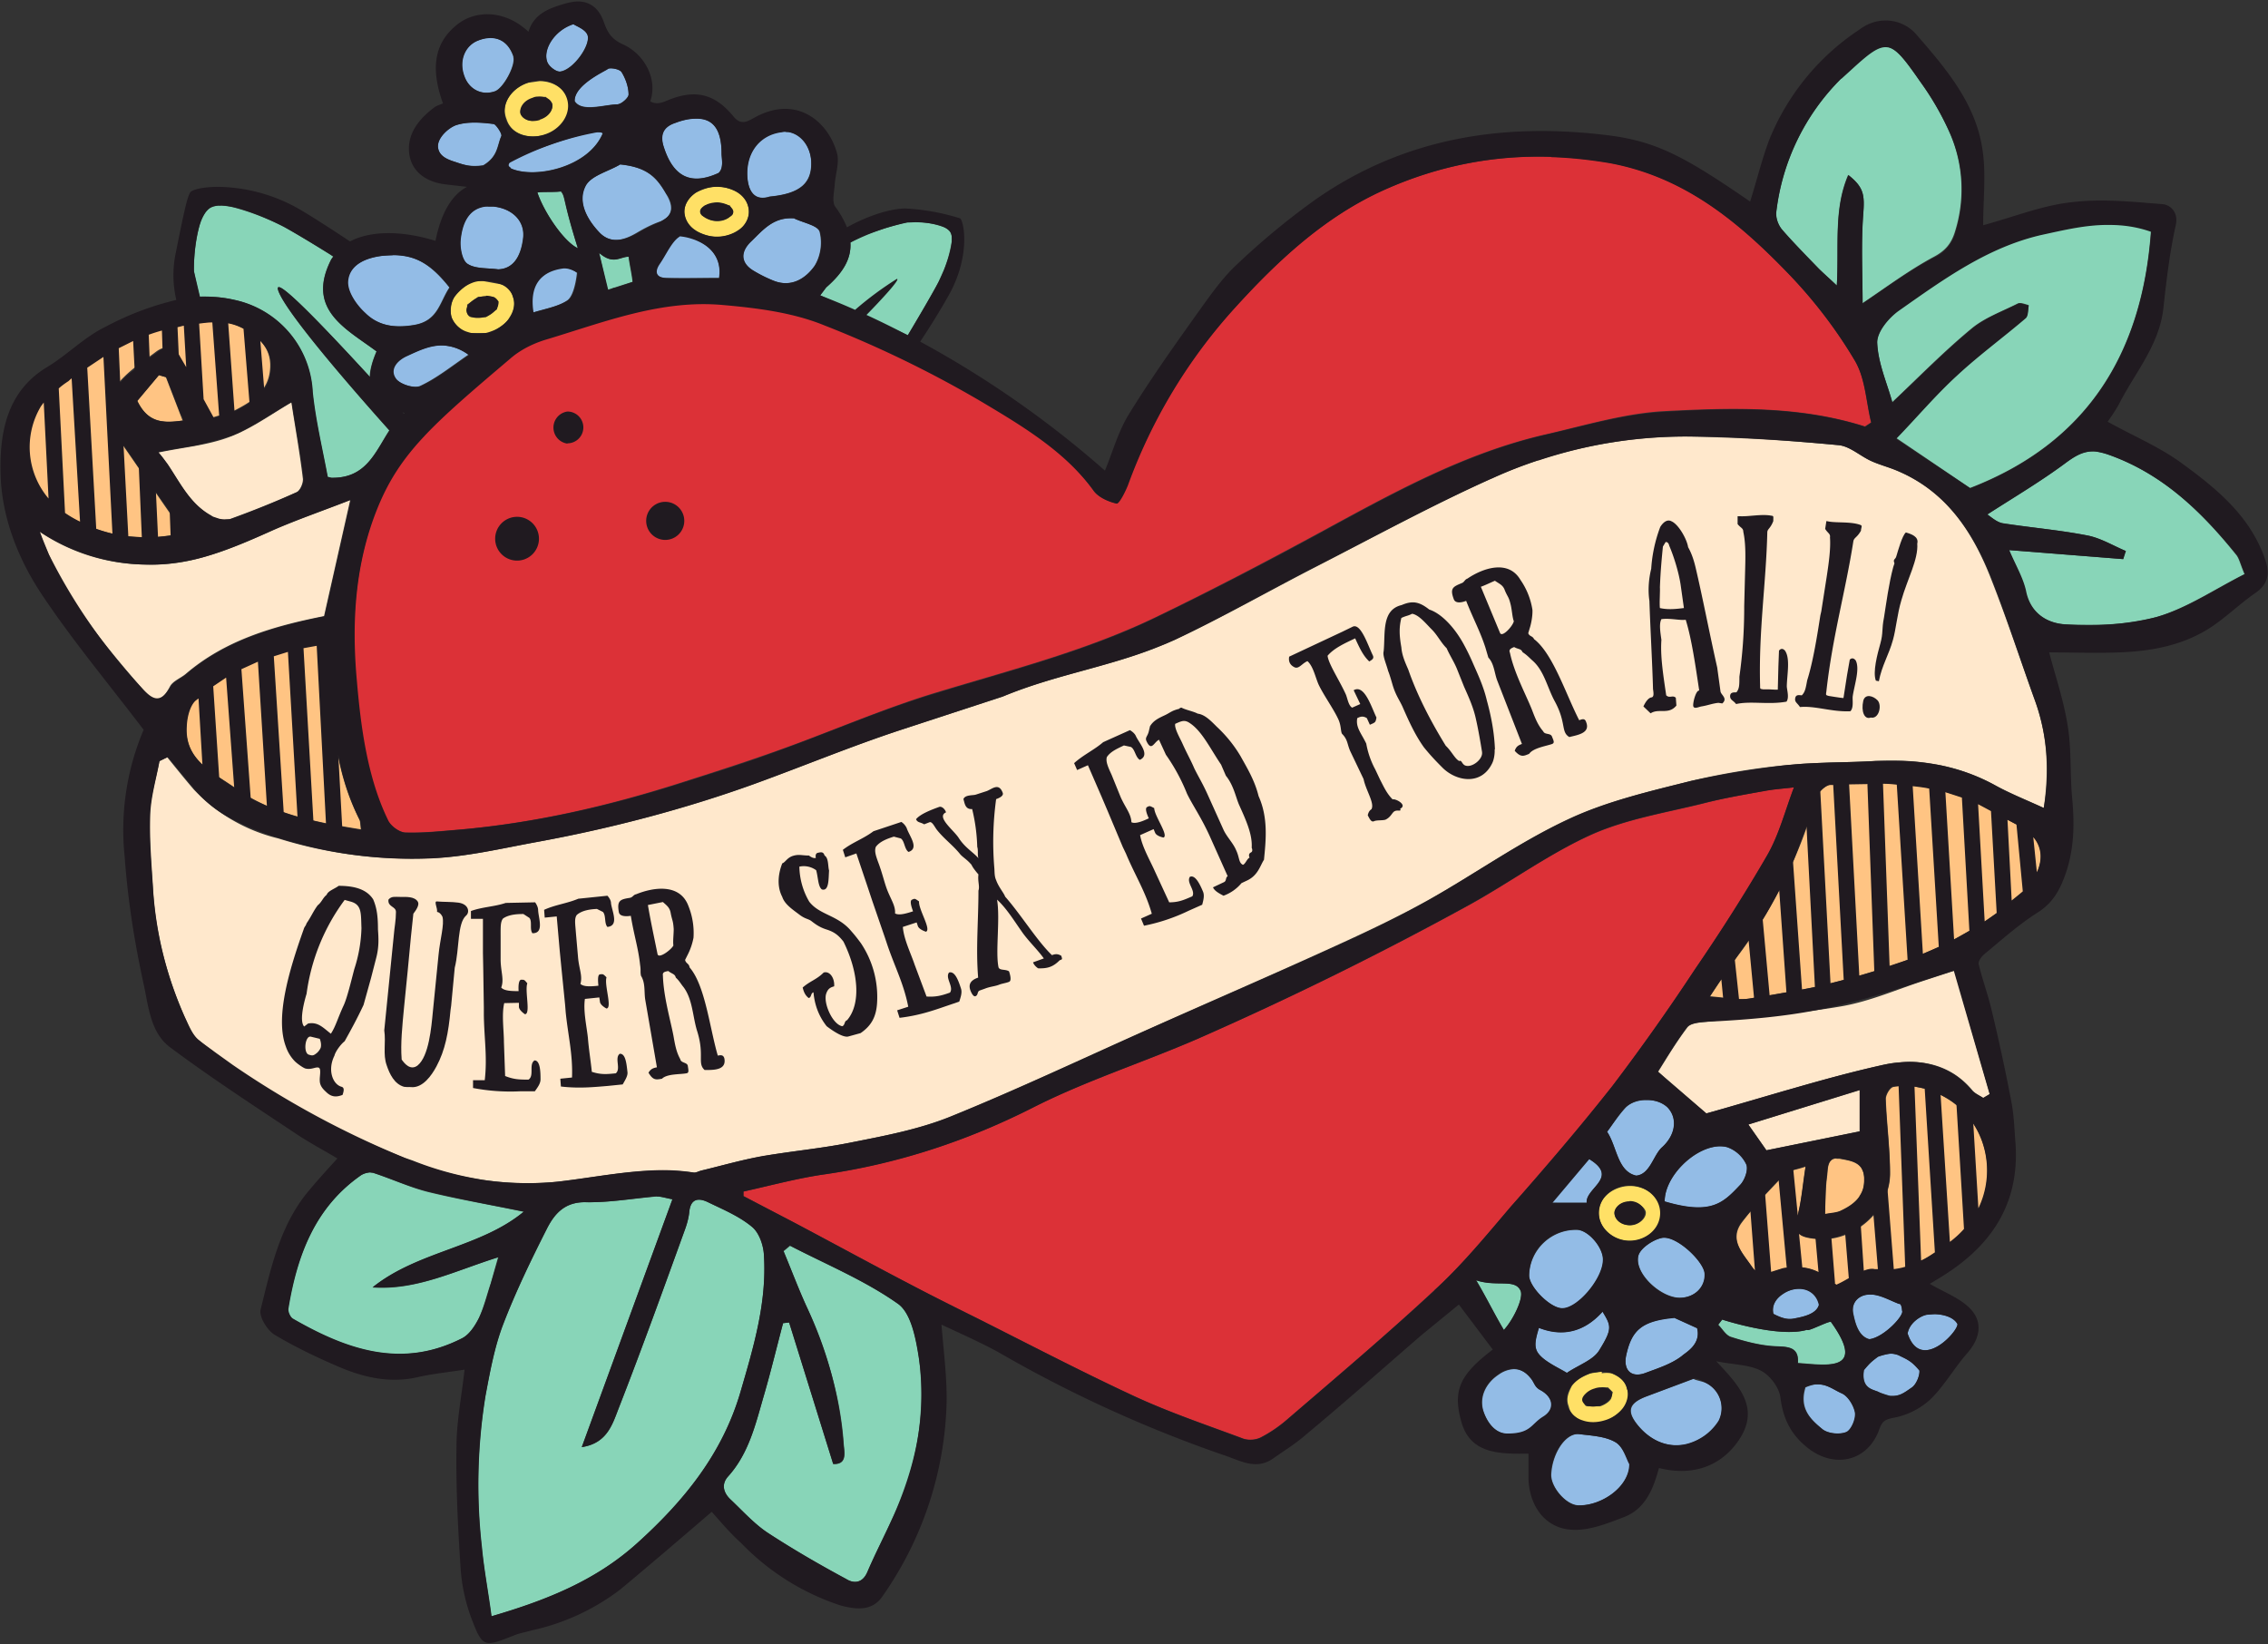 <svg xmlns="http://www.w3.org/2000/svg" xml:space="preserve" width="800" height="580">
  <rect width="100%" height="100%" fill="#333333" stroke="none"/>
  <defs>
    <clipPath id="a" clipPathUnits="userSpaceOnUse"/>
  </defs>
  <path fill="#93bce6" d="M202.2 8.5c-6.9 2.2-11 9.2-9.1 13.6.7 1.5 3.2 3.3 4.5 3.1 4.7-.6 11.2-9.8 9.5-13.2-1-1.9-3.8-2.8-4.8-3.5zm-29.4 4.8c-1.3 0-2.7.4-4.2 1-4.7 1.7-6.8 7-5 12.3 1.7 4.8 6.2 7.2 10.9 5.6 3-1 7.5-9.3 6.5-12.2h.1c-1.5-4.4-4.4-6.7-8.3-6.7zm42.5 10.8c-.4 0-.8 0-1 .2-.8.7-11.8 5.6-11.6 11.3 2.4 4 10.2 1.3 15 1.2 1.4 0 4-2.3 4-3.5 0-2.7-1-5.6-2.5-7.9-.5-.8-2.5-1.4-3.9-1.3zm30 17.7c-2 0-4.4.5-7.1 1.5-4.9 1.6-5.4 5-4 8.7 3.4 10.4 9.6 13.4 19.2 9 2-1.7 1.1-5.1 1.1-6.9 0-8.5-3-12.5-9.2-12.3zm-78 1.4c-2.1 0-4.3.2-6.3.9-2.9.8-7.1 4.7-6.5 8.1.5 3 3.6 4.1 6 4.9 3.3 1.1 5.5 1.8 9.9 1.2 5.3-3.1 4.9-7 6.4-10.3.4-.8-2-4.2-2.7-4.3-2.2-.3-4.5-.5-6.7-.5zm108.4 3.3c-8 .8-13.2 7.8-12 17 .5 3.4 2.1 7.6 7.8 5.8 10.7-1 15-4.7 14.6-12.6-.2-3.9-2.8-10.9-10.4-10.2zm-65 .1c-7 .3-30.6 9.2-31 10.7-1 1.4.3 1.5.5 2.1 8.5 3.7 27.4-.4 32.4-12.4-.2-.3-.9-.4-1.9-.4zm8 11.4c-4.2 2.5-10.2 4-12.2 7.5-2.9 5.5.4 11.6 4.6 16.2 4.1 4.5 8.9 3.1 13.5.4 2.7-1.6 5.4-3 8.3-4 4.8-2 4.4-5.6 2.4-9.1-3.4-6-6.5-10-16.7-11zm-46.5 14.7c-5.7.2-9.1 4-9.8 12-.3 2.8.6 7.2 2.4 8.4 3 1.7 7.2 1.4 10.8 1.9 5 0 8.1-4 8.9-11.2.6-5.8-3.7-10.3-10.5-11h-1.8zM278.9 77c-6.5 0-10 4.4-14 8.1-3.8 3.6-3.8 7.5.6 10.3 2.4 1.4 5 2.7 7.6 3.7 6.2 2.3 11.1-1 14.2-5.3a16 16 0 0 0 1.8-12c-.6-2.3-5.8-3.2-9-4.8h.1-1.3zm-46.4 16c-2 3.2-1 5 2.7 5 6 .2 12.1 0 18.4 0 .8-5-1.2-8.6-4-11-3.6-3-8.8-4.1-10.1-3.8-1.9.6-4.5 6-7 9.8zm-94-3c-1.2 0-2.5 0-3.7.2-5.6.7-11.7 3-12.2 9-.3 3.5 3 8.4 6.1 11.3 4.7 4.3 10.2 5.3 17.3 4.1 8.5-1.4 9-8 12.5-13.2-6.5-8.2-12-11.5-20-11.5zm49.5 20.2c4.2-1.3 8.7-2 12-4.2 2.8-1.8 3.5-9.8 3.5-9.8-3.7-2.8-7.8-2.5-12.7 1.7-3.5 3-3.5 8.2-2.8 12.3zm-32.4 11.6c-4.3 0-8.3 2-12.2 3.7-3.2 1.4-6.4 4.6-3.9 8 1.5 2 6.6 3.6 8.7 2.6 5.8-2.7 11-6.9 17-11a16.3 16.3 0 0 0-9.6-3.3zm9.6 3.4zM580.7 388c-2.8 0-5.7.9-7.4 2.8-2.5 2.7-4.5 5.8-6.4 8.4 3.5 5.2 3.6 14 10.3 15.5 4.9-.5 6-7.2 9-10 4.8-4.2 5.8-10.2 2-14.1a10.4 10.4 0 0 0-7.5-2.6zm25.8 16.3c-8.8.3-19.4 10.7-19.3 19.5 16.4 4.9 20.6.5 26.6-5.9 1.7-1.7 3-5.5 2.1-7.3a11.7 11.7 0 0 0-6.8-6c-.8-.2-1.7-.3-2.6-.3zm-46 4.5c-4.2 5-20.3 15.4-13 15.4h12.2c-.5-5.2 11.6-8.9.9-15.4zm-4.3 25c-9-.2-16.6 7-16.8 16-.1 4 7.5 11.7 11.8 11.7 5.3.1 14.2-10.4 14.3-17 .1-4.5-5.3-10.7-9.3-10.7zm30.8 2.7h-.5c-3.2.6-8 3.8-8.6 6.5-1.4 6.2 8 14.7 14.6 14.7 5.2 0 9-3.6 8.9-8.3-.2-4.2-9.3-13-14.4-12.9zm47.6 18c-1.9 0-4 .7-5.8 2-1.9 1.2-4 3.6-3.2 6.9 4.1 2.2 6 1.9 7.6 1.6 2.8-.6 7.6-1.5 8.5-4.9a6.9 6.9 0 0 0-7-5.6zm25.2 2c-3.9 0-6.8 2.7-6.1 6.6.7 3.4 1.8 8.2 5.7 9.2 5.2-.6 12.6-8.6 11.6-10.1-.1-1-.4-2.6-1-2.3-3.2-1.2-6.2-3-9.4-3.3h-.8zm-94.5 6.1c-6.3 7-13.8 9-22.5 5.7-1.2 3.9-1.9 6.7-.2 9 2.5 3.3 7.6 5.2 10.1 6.9 4.5-3 9.4-4.6 11.4-8 4.8-7.7 4.2-8.6 1.2-13.6zm116.6.9-2 .1c-2.4.4-6.4 3-7 6.7 4.6 13.9 18-.8 17.6-3.3-1.4-2.8-5.5-3.5-8.6-3.5zm-91.4 1.2c-11.6 1.2-15 4.6-16.9 13.3-1.1 5.3 1.9 8.1 6.9 6.2 4.4-1.6 9.2-3.2 12.8-6 1.3-1.2 6.8-4 5.4-9.8zm76.6 12.7c-1 0-3.2.6-4.6 1.1-2.6 1.9-3 2.4-5 4.7-1 6.7 3.3 6.8 5.3 7.8.3.2 3.6 1.3 4 1.3 3.3.2 4.8-1 7.6-3 1.5-1 2.9-4.2 2.7-6-2.7-3.2-4.2-3.8-7-5.2-.7-.3-2.1-.7-3-.7zM534 482.9a10 10 0 0 0-5.3 1.9c-4.6 3-7 8-5.4 13 1 3 3.6 7.8 8.6 8 8.2 0 8.3-3.4 12.6-6 4.3-2.7 3.5-7-1.2-9.5-2-1.1-2-2.7-3.5-4.4a7.3 7.3 0 0 0-5.8-3zm63.8 3.4h-.6v.1l-16.1 6c-6.7 2.5-7.5 5.4-3 10.7 4.5 5.3 10.6 7.7 16.8 6.3 4.3-1 9.6-4.5 11.4-8.2a10 10 0 0 0-4.5-13.4c-1.2-.6-5.3-1.3-4-1.5zm43.6 2a8.5 8.5 0 0 0-1 0c-1 .1-2.2.5-3.5 1-2.4 7.6 2 11.5 6 14.8 2 1.6 6 2 8.5 1 1.4-.6 2.8-3.4 3-5.5v-1.4c-.4-2.2-2.3-5.7-4.6-6.7-2.7-1.2-5-3.2-8.4-3.2zm-4.5 1zm-80.2 16.5c-4.6-.1-9.1 6.8-9.5 14.1-.3 4.5 5.2 10.9 9.5 11 8.3.3 18-6.5 18.2-14.5-1-1.8-2.2-6-5-7.7-3.5-2.1-8.4-2.3-12.8-2.9h-.4z"/>
  <path fill="#88d5b8" fill-rule="evenodd" d="M664.6 16.5c-3 .2-6.3 3-11.8 8l-3.3 3.1a79.3 79.3 0 0 0-23 47.4c-.2 1.9.8 4.4 2 5.9 4.2 4.7 8.6 9.2 13 13.8 1.7 1.8 3.6 3.3 6.4 6 .8-14.1-1.2-26.9 4-39 5.7 4.4 5.8 7.2 5.3 14-.8 10.4-.2 20.9-.2 31.2 8.2-5.5 16.2-11.5 24.9-16.2 4.4-2.3 6.5-4.9 7.8-9.4a49.6 49.6 0 0 0-2-34.5 94.7 94.7 0 0 0-10.4-18c-5.9-8.6-9-12.6-12.7-12.3zm-7.6 90.4zM197.9 67.4zm0 0c-1.2.4-7.4.1-8.4.5 2.5 7.4 9.6 17.5 14.3 19.6-5.5-17.5-4.3-18-6-20zm-120.3 5a6 6 0 0 0-2 .3c-.7 0-1.2.3-1.6.6-.7.5-1.3 1.1-1.8 1.9-.5.8-1 1.7-1.4 2.7a63.4 63.4 0 0 0-2.4 17.7c.1 1 .9 4.5 2 9 4-.1 8.1.2 12.3 1.2a35 35 0 0 1 27.5 32.5c1 10.1 3.5 20.1 5.3 29.9 1 .1 1.1.3 1.3.3 12.3.3 15.5-9 20.5-16.7-12.9-14.4-36.2-41.2-39.1-49.1-2.7-7.2 17.6 14.3 32.2 30.2.1-2.6.9-5.5 2.4-9-10.8-8-25-14.7-16-32.4l.7-1-1-.7c-6.4-4-13-8-16.6-9.9A89.2 89.2 0 0 0 83 73.3a24 24 0 0 0-5.5-.8zm245.1 6H320c-.7.1-4.2 1-8.2 2.2l-.5.2-6 2c-2 1-3.9 1.8-5.3 2.7.3 5.5-2.5 10.5-8.5 15.8-.6.6-1 1.4-2.3 2.8l31 14.1.3-.5c3-5 8.8-14.8 10.6-18.4l1.8-4a45.6 45.6 0 0 0 2.8-10.1v-2a4 4 0 0 0-.6-1.5 5.4 5.4 0 0 0-2.2-1.6 30 30 0 0 0-10.2-1.8zM744 79c-8 0-15.9 1.8-23.7 3.6-19.3 4.3-35 15.7-50.6 26.8-3.6 2.6-7.7 7.6-7.6 11.4.3 7.2 3.5 14.2 5.4 21 9.3-8.8 18.2-17.9 28-26 4.6-3.8 10.8-6 16.3-8.8 1-.4 2.6.3 3.8.6-.3 1.5-.2 3.6-1.2 4.5-8 6.8-16.5 13-24.2 20.2-7.5 7-14.3 14.8-21.3 22.2l26 17.6c40.9-15.8 60.7-47 63.8-90.6-5-1.8-9.9-2.5-14.7-2.5zM211.3 89.2l3 13 8.8-2.8c-.2-2.3-1.2-6.8-1.4-8.9-3.2 0-5.4 3-10.4-1.3zm526.6 70c-3.6.1-6.3 1.8-9.6 4.3-8.5 6.3-17.8 11.7-27.4 18 1.3.7 3.2 2.6 5.4 3 10 1.6 19.9 2.4 29.7 4.3 4.8.9 9.2 3.6 13.7 5.5l-.8 2.9-40.3-3.2c2.2 5.3 4.8 9.7 5.8 14.4 1.8 8.2 7.9 11.5 14.3 11.8 10.7.4 21.9.3 32-2.6 10.7-3.1 20.4-9.8 31-15.1-1.6-3.8-1.9-5.6-3-6.9-12.3-15.3-26-28.6-45.4-35.4-2-.7-3.8-1-5.4-1zm53.8 43.3zm-661 211c-1.2 0-2.6.5-3.4 1-16.3 11.4-22.6 28.4-25.7 47-.2 1.1.7 3.1 1.7 3.7 18.8 10.9 38.3 17.7 59.6 6.9 2.6-1.3 4.6-4.5 6-7.2 1.8-3.9 2.8-8.2 4.2-12.3l2.6-9.2c-15.2 4.8-28.7 11.8-44.3 10.7 16-12.8 38-14 53.3-26.7-11.4-2.4-22.7-4.3-33.8-7-6.6-1.7-12.8-4.6-19.2-6.7l-1-.1zm101 8.5c-8.4.7-16.7 2.2-25 2-7.4-.1-11.1 4-13.8 9.4-5.6 11-11 22.2-15.5 33.7-3 8-4.6 16.7-6.2 25.2a195 195 0 0 0-1.3 53.4c.8 8.1 2.3 16.1 3.4 24.4 20-5.8 37-12.8 51.3-25.7 16.6-15 30.2-31.6 36.6-53.5 4.6-15.7 9.3-31.4 8.3-48-.2-3.6-1.7-8-4.2-10.2-4.5-3.7-10-6-15.4-8.6-3.5-1.8-6.4-1.4-6.8 3.6a23 23 0 0 1-1.4 5.6c-7.6 21-15.2 42.2-23.3 63-2.3 5.7-4 12.7-13.1 14.1h-.1l32-87.4c-2.7-.5-4.2-1-5.6-1zm47 17.4-2.3 1.9c2.7 6.5 5.1 13 8 19.3 7 15.5 12 31.4 13.2 48.4.2 3.1 1.5 7.6-3.7 7.4l-15.5-49.9v-.1l-2.2.3c-2.2 8.3-4.2 16.7-6.6 25-3 10.2-5.3 20.8-12.8 29-2.4 2.7-1.7 5.7.8 8.1 4.3 4 8.4 8.6 13.3 11.9a425 425 0 0 0 27.6 16.3c2.8 1.6 5.8 1.4 7.5-2.6 2.6-6.2 5.7-12.2 8.5-18.3a99.5 99.5 0 0 0 9.6-57.5c-1-6.6-2.7-15.5-7.4-18.8-11.7-8.2-25.2-13.8-38-20.4zm242 12.1c3.5 5.9 6.6 12.3 9.8 17.6l.1-.2c3.3-3.6 6.8-10.8 5.8-13.6-1.6-4.4-8.9-1.4-15.8-3.8zm86.8 13.9h-.1.1zm0 0-1.4 1.8c1.5 1.5 2.7 3.8 4.5 4.3 4.6 1.5 9.5 2.8 14.3 3.2 4.8.4 9.8-.4 9.3 6 9.8.7 24.5 3.4 11.7-14.4 0-.9-8.5 3.6-8.4 2.7-9.8 3-29.7-3.5-30-3.6z" class="cls-6"/>
  <path fill="#ffc483" fill-rule="evenodd" d="M75.7 113.5c-3.5 0-7 .7-10.6 1.2-15.8 2-29 10.1-41.3 19.6-3.5 2.6-7.4 5.2-9.7 8.7a28 28 0 0 0 8 37.6 51.9 51.9 0 0 0 41.3 7.5c-.4-1.5-.4-2.7-1-3.5L42 155.1c-6-8.7-5.8-14.7 1.8-22.2 3.4-3.4 7.5-6 11.3-8.9 3.4-2.5 6.2-1.6 8.2 1.8 4 7 7.7 14 11.8 21.5v-.1c3-1 6.1-1.5 8.7-3 5.5-2.9 10.6-6.4 11.4-13.4.8-7-2.7-11-8.7-14.6a19.6 19.6 0 0 0-10.8-2.7zM56 132.3l-7.6 9c3.5 7.6 9 8.1 16 7L58.5 133a48 48 0 0 1-2.6-.8zm56.3 95.2h-.2a78.6 78.6 0 0 0-43.4 19.6c-2 2-2.8 5.8-3 8.8-.7 12.3 9.6 16.6 17.3 22 12.8 9.2 28.1 12 44.3 14.6-.3-1.7-.2-2.6-.5-3.4-9.4-18.4-10-38.3-10.7-58.4 0-1-2.4-3-3.8-3.2zm15 65zm531-16.2c-4.1 0-8.3.2-12.5.4-2 0-4.7 3.1-5.4 5.3a167.4 167.4 0 0 1-26.7 54.2c-3.7 4.8-7 10-10.5 15.2 5.4.4 9.8 1.4 13.9.8 11.2-1.8 22.4-3.6 33.3-6.6 23-6.2 45-14.4 63.1-31.1 7.1-6.7 10.4-17.3-1.5-23.4-5.7-2.8-11-6.3-16.8-8.8a88.8 88.8 0 0 0-36.8-6zM672.4 383c-1.6 0-3.1 0-4.6.4-1.2.3-2.6 2.8-2.6 4.2.3 8.7 1.5 17.5 1.5 26.3.1 13.1-13 24.5-26.1 23.1-7-.7-7.8-2.2-6.2-9.4 1.1-4.8 1.6-9.8 2.5-16.1-3.5 1.2-6 1.3-7.4 2.7-5.2 5.5-10.6 11-15.1 17-4.6 6.2.5 11 3.7 15.8 2.9 4.4 6.6 1.6 10 .7 7.8-2 14.4.2 19.7 5.6 4.7-2 9.6-6.1 13.7-5.5 10.1 1.5 17.1-3.2 24.5-8.2a31 31 0 0 0 12.8-38.1 30.1 30.1 0 0 0-26.4-18.5zm-24.6 70.3zm0-44.7c-3.3.1-3 3.8-3.3 6.2-.6 4.3-.5 8.7-.8 13.5h.1c2-.4 4.1-.4 5.8-1.3 4.8-2.2 8.3-5.5 8-11.4-.2-5.8-5-6.2-8.8-6.9h-1z" class="cls-2"/>
  <path fill="#dc3137" fill-rule="evenodd" d="M547.1 55.3c-20.2-.7-39.8 3.2-58.7 11.6-20.8 9.3-37.6 24.8-53 41.8-16.7 18.3-29 39-37.7 62.2-1 2.5-3.1 6.8-4 6.6-3-.7-6.5-2.2-8.1-4.6-10.2-14.2-24.9-23.2-39-32a389.6 389.6 0 0 0-56-27.9 123.5 123.5 0 0 0-35.8-7.4c-22-2-42.2 6.3-62.7 12.7-4.4 1.4-9 3.7-12.4 6.7-11.1 9.8-22.5 19.4-32.4 30.2a80.2 80.2 0 0 0-14.5 24.3c-7.8 20-9 41-7.2 62.5 1.4 16.4 3.7 32.4 11 47.3 1 2 4.2 4.2 6.3 4.3 6.3.2 12.7-.5 19-1 26.4-2.3 52-8.2 77.2-16.2 11.6-3.7 23.2-7.4 34.7-11.5 18.9-6.7 37.4-14.9 56.6-20.7 26-7.9 52.4-14.6 77-26.4 19.5-9.4 38.8-19.5 58-29.9 25.4-13.8 50.8-28 79.4-34.6 14-3.2 28-7.5 42.2-8.3 23.7-1.2 47.6-2 70.8 5.4l2.2-1.4c-1.9-7.5-2-16-6-22.3a172.1 172.1 0 0 0-23.3-30.4c-17.6-18.2-36.6-34.1-63.1-38.9a142 142 0 0 0-20.5-2.1zm85.7 222.4c-3.4.4-6.9.6-10.2 1.2-7.3 1.4-14.6 2.6-21.8 4.5-13.3 3.3-27.1 5.5-39.4 11-15.2 6.8-28.9 17-43.5 25a1209.2 1209.2 0 0 1-95.7 47.1c-19.3 8.4-39.5 14.8-58.2 24.3a238.4 238.4 0 0 1-72.5 23.3c-9.9 1.3-19.5 4-29.3 6.2v1.5l17.1 9c13.6 7.1 27.1 14.5 40.8 21.7 7.8 4.1 15.7 8 23.7 12 18.8 9.4 37.4 19.2 56.5 28 12.5 5.8 25.5 10.1 38.3 14.9 1.8.6 4.4.4 6-.4 3.3-1.7 6.4-3.8 9.2-6.2 17.5-15 35.2-30 52.1-45.7 9.9-9 18.4-19.5 27.3-29.7 12-14 24.2-27.8 35.6-42.4a728.9 728.9 0 0 0 29-41c9-13.2 17.8-26.5 25.6-40.4 4.1-7.1 6.2-15.5 9.4-23.9z" class="cls-3"/>
  <path fill="#ffe8cc" fill-rule="evenodd" d="M102.7 142c-7.5 4.4-14.2 9.3-21.7 12.1-7.6 2.9-15.9 3.6-25.1 5.5 6.4 7.5 9.5 17.4 18.8 22.5 1.8 1 4.5 1.6 6.3 1 8-2.9 15.8-6 23.6-9.5 1.3-.6 2.5-3.5 2.2-5-1.1-9.3-2.8-18.5-4-26.6zM56 159.6v-.1zm540-5.6a166 166 0 0 0-70 14.8c-20.8 9.4-41 20.4-61.4 30.9-16.8 8.6-33.2 18-50.3 26-19.9 9.1-40.3 11.5-60.6 20l-36.2 11.8c-17.3 5.7-34.1 12.7-51.4 19-24.8 9-50.3 15.5-76.3 20.4-12.8 2.3-25.4 5.4-38.4 5.8-18.1.7-36-1.6-53.3-7a60.5 60.5 0 0 1-29.7-17.2c-3.2-3.7-6.3-7.6-9.4-11.4l-2.8 1.4c-1.2 6.3-3.2 12.6-3.4 19-.3 9 .6 18 1.2 27 1 15.4 5 30.3 11.2 44.4 1.3 2.9 2.5 6.2 4.9 8 22 17.6 46.4 31 72.6 41.5a111 111 0 0 0 54 8.4c15.9-1.8 31.7-5.6 48-3.2.7 0 1.7-.5 2.5-.7 7.1-1.7 14.2-3.8 21.4-5 10.5-2 21.3-2.8 31.8-5 11.7-2.3 23.6-4.6 34.6-9 24-9.7 47.3-20.8 71-31.3 21.6-9.7 43.5-19.1 65.1-29 11-5 22-10.2 32.6-16.1 16.6-9.3 32.2-20.5 49.3-28.5 13.6-6.4 28.8-9.9 43.6-13.6a253 253 0 0 1 34.1-5.6c10.2-1 20.4-.8 30.6-1.4 15-.8 29.5 1.3 42.9 8.8 5.2 2.8 10.8 5 16.7 7.8 2-13.6 1.3-26.1-3.3-38.4-5-13.9-9.6-28-15-41.7-6.5-17-16-31.7-33.8-39-2.8-1.2-6-2-8.8-3.3-4-1.8-7.6-5.3-11.6-5.6a660.1 660.1 0 0 0-52.4-3zm-472.5 22.4c-9.7 3.8-18.4 6.8-26.7 10.4-14.6 6.5-29.2 13-45.5 12.3a67.7 67.7 0 0 1-37.4-11.6c8 22 21.4 38.1 35.2 54.2 3.6 4.3 6.6 8.4 10.8.5 1-2 3.8-3 5.6-4.5 14-12 31.1-16.9 48.8-20.4l9.2-40.8zm565.8 166-9.8 3.2c-10 3.2-19.6 7.5-29.8 9.3-16 2.8-32.5 3.7-48.7 5.6-2.1.2-4.9.5-5.9 2-4 5.3-7.4 11-10.2 15.5l17 14.7c20-5.5 40.6-12.2 61.7-17 11.3-2.5 23.3-1.6 32 8.7 1 1.3 2.7 2 4 2.9l2.3-1.4-12.5-43.6zM656 384.5l-39.3 12.1 6.4 9.1L656 399z" class="cls-7"/>
  <path fill="#ffe066" fill-rule="evenodd" d="m-367.8-211.1-.7.1c-1 .3-1.8 1.3-1.4 2.3.3 1 1.4 1.3 2.5 1 1-.3 1.7-1.3 1.4-2.3-.3-.7-1-1.1-1.8-1.1zm0 1h.4l.4.4c.1.3-.1.8-.8 1-.6.3-1 0-1.2-.3-.1-.3.2-.8.8-1l.4-.1zm11.3 5.7c-.5 0-1 .2-1.4.4-.4.3-.7.7-.7 1.2s.3.9.7 1.2c.4.2.9.4 1.4.4.5 0 1-.2 1.4-.4.3-.3.6-.7.6-1.2s-.3-1-.6-1.2c-.4-.2-.9-.4-1.4-.4zm0 1 .8.2.2.4c0 .1 0 .2-.2.3-.2.2-.5.3-.8.3-.3 0-.6-.1-.8-.3-.2 0-.3-.2-.3-.3 0-.1 0-.2.3-.4l.8-.2zm-15 5h-.5a4 4 0 0 0-1.2 1c-.2.3-.3.8-.2 1.3.2.5.6.8 1 1h1.5c.5-.3 1-.6 1.2-1 .2-.3.4-.8.2-1.3a1 1 0 0 0-.8-.8l-1.1-.2zm.3 1h.4c.2 0 .3.2.4.3l-.1.5-.7.5h-.9c-.2 0-.3-.2-.3-.3v-.5l.7-.5h.5zm72.7 56.5c-1 0-2 .7-2 1.7s1 1.8 2 1.8 2-.8 2-1.8-1-1.7-2-1.7zm0 1c.5 0 1 .4 1 .7 0 .4-.5.8-1 .8-.6 0-1-.4-1-.8 0-.3.4-.7 1-.7zm-1.8 10.8-.7.1c-.5.2-.9.4-1.2.8-.2.4-.4.8-.2 1.3.1.5.5.8 1 1a2.1 2.1 0 0 0 1.1 0 2.7 2.7 0 0 0 1.1-.6l.3-.2c.2-.4.4-.9.2-1.3-.1-.5-.5-.8-1-1a2 2 0 0 0-.6 0zm0 1h.4l.3.3-.1.4c-.1.2-.4.4-.7.5h-.8c-.2 0-.2-.2-.3-.3l.1-.4.7-.4h.4z" color="#000" style="-inkscape-stroke:none" transform="matrix(5.551,0,0,5.551,2231.969,1200.433)"/>
  <g stroke-width="1.1" clip-path="url(#a)" paint-order="markers stroke fill" transform="matrix(0.913,0,0,0.913,14.847,692.794)">
    <path fill="#c82531" d="M177.3-798.2 550.2-703 419.8-192.2 47-287.2z"/>
    <path fill="#e6373a" d="m464.5-725 136 34.8L470-179.3 334-214z"/>
    <path fill="#f03e3e" d="M453.1-727.8 826-632.7 695.7-121.8 322.8-217z"/>
    <path fill="#d22b34" d="m270.8-774.3 136 34.7-130.3 510.9-136-34.7z"/>
    <path fill="#d72e35" d="m335.3-757.9 136 34.7-130.3 511L205-247z"/>
    <path fill="#dc3137" d="m399.9-741.4 136 34.7-130.3 510.9-136-34.7z"/>
    <path fill="#e6373a" d="m464.5-725 136 34.8L470-179.3 334-214z"/>
    <path fill="#eb3a3c" d="m550.5-703 136 34.7-130.3 511-136-34.8z"/>
  </g>
  <g fill="#201a20" stroke-width=".3" transform="translate(-7.208,-57.764)">
    <g transform="matrix(1.058,0,0,1.058,454.304,322.04)">
      <path d="M-229.7-249.3c-1.2 0-2.6.2-4.1.6-5.5 1.6-10.7 3.3-12.6 9.5-8-7.5-17.7-7.1-23.5-2.6-9.1 7-8.5 16.7-5 26.5-1.2.5-2.3.8-3 1.4-5.3 4-9.2 9.1-8.2 15.7 1 6.1 6.1 9.2 12.2 9.9l7 .8c-5.6 3-8.8 9.6-10.5 18-11.7-3.6-21.9-3.3-28.5.2-3.9-2.6-10.3-6.8-15.6-10a56 56 0 0 0-28.2-8.2c-5.5 0-9 1-9.5 1.9-1 1.8-1.9 5.6-5 21.2a36 36 0 0 0 .4 14.6 98 98 0 0 0-23.7 9c-7 3.4-12.6 9.3-19.4 13.4-13.5 8.1-15.8 22-15.5 35.3.3 15 6.1 29.4 14.7 41.9 10 14.8 21.6 28.7 33 43.7A85.4 85.4 0 0 0-381 36c1 14 3.2 28 6.2 41.8 1.7 7.5 2.2 16.6 9 21.6 13.8 10.3 28.3 19.7 42.7 29.3 4 2.6 8.3 4.9 13 7.7-4 4.4-7.5 8.2-10.7 12.2-8.7 11.2-11.6 24.9-14.9 38.2-.6 2.3 2.2 6.9 4.7 8.4 6.7 4 13.8 7.4 21 10.5 8.3 3.6 17 5.7 26.3 3.7 5-1.2 10.3-1.7 16-2.6-1 9-2.7 17.4-2.7 25.9-.2 13.5.5 27.1 1.4 40.6a59 59 0 0 0 3.5 16.2c3.8 10 4.2 9.9 14.3 5.9 1.9-.8 4-1.1 6-1.7a74.9 74.9 0 0 0 29.4-13.6c10-8.3 19.9-16.8 30.5-25.9 2.7 3 6 7 9.8 10.4a81 81 0 0 0 33.1 20.8c5.2 1.4 10.6 2 14-3a117.6 117.6 0 0 0 21.4-64.2c.2-8.7-1-17.5-1.7-26.4 6.4 3 12.8 5.8 19 9.2a430.2 430.2 0 0 0 75.1 34.3c5.3 1.7 10.7 5.2 16.5 1.1 3.7-2.6 7.6-5 11-8 13-10.8 25.6-22 38.3-33l12.6-10.3 11.3 15c-10.7 8.2-13.5 13.3-10.5 24 3 11 13 10.8 22.4 10.7v8.3c.3 9.5 5.9 16.9 15 17.1 5.6.2 11.5-2.2 17-4.3 7.1-2.8 9.7-9.6 11.5-16.3 11.2 2.8 20.7-.5 26.7-9.4 7.1-10.7 0-18.1-7.6-26.2 5.9 1.2 11 1.1 15 3.2 3 1.6 6 5.6 6.4 8.9.9 7.2 3.6 12.6 9.5 17.1 8.9 6.7 19.8 4 23.5-6.6.9-2.4 1.6-3.1 4.5-3.7a25 25 0 0 0 12.4-6.1c4.7-4.5 8-10.5 12.4-15.5s5.4-10.7.5-15.3c-3.5-3.3-8.4-5.1-13-7.8l3.3-2c16.7-10.1 26.6-24.1 25.3-44.5-.4-4.8-.5-9.6-1.4-14.2a640.8 640.8 0 0 0-6.6-30.6c-1.2-5.1-3.1-10.2-4.3-15.3-.2-1 1-2.6 2-3.4 5.8-4.8 11.6-10 18-14 4.7-3.1 7-7.2 8.8-12.2 3-8.3 3.2-16.7 2.4-25.4-.8-8-.2-16.3-1.5-24.3-1.3-8.4-4.1-16.6-6.2-24.6 8.1 0 15.7.3 23.3 0 11-.4 21.8-2.4 31.1-8.7 5-3.4 9.3-7.6 14.2-11 4.4-3 5-6.4 3.5-11-4.8-14.4-15.9-23.6-27.4-32-7.6-5.7-16.6-9.4-25.2-14.2 1.2-1.7 2.8-4 4-6.3 5.3-10.3 13.3-19.4 14.6-31.7 1-9.2 2.1-18.5 4.1-27.5 1-4.4-1.9-6.7-4.1-7-10.1-.8-20.4-1.9-30.4-.7-9.7 1-19.1 4.8-29.7 7.7 0-8.7 1-17-.2-25-2.2-15.5-12.1-27.1-22-38.5a13.5 13.5 0 0 0-11.5-4.7c-2.6.2-5.2 1.2-7.6 3a80 80 0 0 0-29.9 36.4c-2.6 6.8-4.3 14-6.5 20.9-21.4-14.7-30.8-19.9-46.7-22-35.2-4.5-68.6.6-98.3 21.4A243 243 0 0 0-9.8-162c-5.3 4.8-9.5 11-13.7 16.8-7.9 11.1-15.8 22.2-22.9 33.8-3.5 5.8-5.3 12.5-7.8 18.5a335.3 335.3 0 0 0-61.6-43 244 244 0 0 0 9.6-15.6c7.4-13.3 4.9-24.8 3.7-25.5a73.8 73.8 0 0 0-18.4-3.3c-7.8.3-16.3 4.6-19.3 6.3a32 32 0 0 0-4-7c-1-1.6-.3-4.7-.1-7.1.2-3.5 1.6-7.3.8-10.5-2.8-10.5-13.4-19.8-27.5-12-2.4 1.3-4.5 2.7-7-.3-6.6-8.1-13.4-9.2-22.8-5.1-2.5 1-3.9.6-5 0 2.6-7.5-2-15.8-9.1-19-4.2-1.9-5.3-4.4-6.5-7.8-1.6-4.3-4.5-6.4-8.3-6.5zm-1.7 7.6c1 .7 3.7 1.6 4.6 3.4 1.6 3.1-4.5 11.8-8.9 12.4-1.3.2-3.6-1.5-4.3-3-1.8-4 2.1-10.7 8.6-12.8zm-27.7 4.6c3.6 0 6.4 2 7.8 6.3.8 2.7-3.4 10.6-6.3 11.5-4.4 1.5-8.7-.7-10.2-5.3-1.8-5 .3-10 4.7-11.7a12 12 0 0 1 4-.8zm466 3.1c3 .6 5.8 4.4 10.8 11.5a99.8 99.8 0 0 1 9.8 17 46.9 46.9 0 0 1 2 32.7 13.1 13.1 0 0 1-7.5 9c-8.2 4.3-15.8 10-23.6 15.2 0-9.8-.5-19.7.2-29.5.5-6.4.4-9.1-4.9-13.3-5 11.5-3.1 23.5-3.9 36.8l-6-5.6c-4.2-4.3-8.4-8.5-12.2-13a8.6 8.6 0 0 1-2-5.6 75 75 0 0 1 21.7-44.8v.1l3.2-2.9c6-5.5 9.2-8.1 12.3-7.6zm-425.9 7c1.3 0 3.2.5 3.7 1.3 1.3 2.2 2.3 5 2.3 7.5 0 1-2.4 3.2-3.8 3.2-4.5.2-11.8 2.8-14.2-1v-.1c-.1-5.4 10.3-10 11-10.6.2-.2.6-.3 1-.3zm-23.6 4.1c4 0 7.7 2 9 5.9 1.7 5-2 10.3-7.3 12-5.3 1.9-11.4 0-13.1-5.1-1.7-5.1 2-10.3 7.3-12.1 1.3-.5 2.7-.7 4-.7zm-.2 5.3c-.7 0-1.4 0-2.2.4-3.3 1-4.6 3.7-4 5.4.5 1.7 3.3 3 6.4 2v-.1c3.3-1 4.6-3.7 4-5.4-.2-.9-1-1.6-2.2-2-.6-.2-1.3-.3-2-.3zm52.1 7.4c5.8-.2 8.7 3.5 8.7 11.6 0 1.7.8 4.9-1 6.5-9.1 4.2-15 1.4-18.2-8.4-1.2-3.7-.8-6.8 3.8-8.3 2.6-1 4.8-1.4 6.7-1.4zm-73.6 1.3c2.1 0 4.2.2 6.4.5.7.1 2.8 3.2 2.5 4-1.4 3.2-1 6.8-6 9.8-4.2.6-6.2-.1-9.4-1.2-2.3-.7-5.2-1.7-5.7-4.6-.6-3.2 3.5-6.8 6.1-7.7 2-.6 4-.8 6.1-.8zm104.2 3.1c4.2.5 7.6 4.5 8 9.6.5 7.5-3.7 11-13.8 12-5.4 1.7-7-2.3-7.4-5.5-1-8.7 3.8-15.1 11.4-16 .6-.2 1.2-.2 1.8 0zm-63.3.1c1 0 1.6.1 1.8.4-4.7 11.3-22.5 15.3-30.6 11.7-.2-.6-1.4-.6-.5-1.9a100 100 0 0 1 29.3-10.2zm318 8.3c6.4.2 12.8.9 19.4 2 25 4.6 43 19.6 59.6 36.8 8.4 8.7 15.9 18.4 22 28.7 3.7 6 4 14 5.7 21l-2 1.4c-22-7-44.6-6.3-67-5-13.4.7-26.6 4.7-39.8 7.7-27 6.3-51 19.7-75.1 32.8-18 9.8-36.3 19.3-54.8 28.2-23.2 11.2-48.2 17.5-72.7 25-18.2 5.4-35.6 13.1-53.5 19.5-10.8 4-21.8 7.4-32.8 10.9-23.8 7.5-48 13-72.9 15.2-6 .5-12 1.2-18 1-2 0-4.9-2.2-5.8-4-7-14.2-9.2-31.4-10.5-46.6-1.8-19.7-.6-39 6.8-57.4 7.5-18.6 18.6-28.2 44.3-50 3.3-2.9 7.5-5 11.7-6.3 19.4-5.8 38.5-13.5 59.3-11.6 11.4 1 23.3 2.5 33.8 6.8a369.2 369.2 0 0 1 52.8 25.7c13.4 8 27.3 16.3 36.9 29.3 1.5 2.2 4.9 3.8 7.7 4.4.8.2 2.9-3.9 3.8-6.2A178.9 178.9 0 0 1-11-147c14.5-16 30.3-30.7 50-39.5 17.8-8 36.4-11.6 55.5-11zm-310.5 2.4c9.3.9 12.4 4.5 15.5 9.9l.5.6c1.6 2.9 1.9 5.7-1 7.7l-1.4.9a62.8 62.8 0 0 0-7.7 3.8c-7 4.1-10.8 2-13-.5-4-4.3-7-10-4.3-15.2 1.8-3.5 7.5-4.8 11.4-7.1zm32.3 7.5c2.7 0 5.2.7 7.2 2.1 2 1.4 3.5 3.6 3.5 6.2s-1.5 4.8-3.5 6.1c-2 1.4-4.5 2.2-7.2 2.2s-5.3-.8-7.2-2.2a7.6 7.6 0 0 1-3.6-6.1c0-2.6 1.6-4.8 3.6-6.2 2-1.4 4.5-2.1 7.2-2.1zm-51.9 1.5c1.6 2 .4 2.4 5.6 19-4.4-2-11.1-11.6-13.5-18.6 1-.3 6.8 0 8-.4zm51.9 3.7c-1.7 0-3.3.5-4.2 1.2-1 .7-1.3 1.4-1.3 1.9s.3 1.1 1.3 1.8 2.5 1.2 4.2 1.2c1.7 0 3.3-.5 4.2-1.2 1-.6 1.3-1.3 1.3-1.8s-.3-1.2-1.3-1.9-2.5-1.2-4.2-1.2zm-165.5 1c6 0 16.3 4.6 21 7 3.6 2 10.3 6 16.7 10l-.7 1c-8.6 16.8 5 23.1 15.1 30.7-1.4 3.3-2.1 6-2.2 8.5-13.8-15-33-35.4-30.5-28.6 2.8 7.5 24.8 32.8 37 46.4-4.8 7.3-7.8 16-19.4 15.8l-1.2-.3c-1.7-9.2-4-18.7-5-28.3a33 33 0 0 0-26-30.7 42 42 0 0 0-11.6-1l-2-8.5c-.2-2.5.3-17.7 5.3-21.1a6 6 0 0 1 3.5-.8zm88.4.4h2.7c6.4.7 10.5 5 9.9 10.4-.8 6.8-3.7 10.3-8.4 10.5-3.4-.5-7.4 0-10.1-1.8-1.8-1-2.6-5.2-2.4-7.8.5-5.4 2.5-10.6 8.3-11.3zm103 4c3 1.4 7.9 2.3 8.5 4.4 1 3.4.3 8.5-1.8 11.4-2.9 4.1-7.5 7.2-13.4 5a45 45 0 0 1-7-3.5c-4.3-2.6-4.3-6.3-.7-9.7 4-3.9 7.4-8.3 14.4-7.7zm40.2 1.2c3.7 0 10 .7 11.7 3.2 2 3-1.8 12.7-3.8 16.6-1.8 3.5-7.5 13.2-10.3 17.9a301 301 0 0 0-13.8-6.8c4.6-4.7 11.6-12.2 10.1-12a111.4 111.4 0 0 0-13.9 10.3c-3.8-1.7-7.7-3.3-11.6-4.8l2-2.7c5.8-5 8.4-9.7 8-14.9a74.5 74.5 0 0 1 19-6.7l2.6-.1zm398.1.9c4.6 0 9.2.6 14 2.3-3 41.1-21.7 70.6-60.3 85.5l-24.7-16.5c6.8-7 13.1-14.5 20.2-21 7.3-6.8 15.4-12.7 23-19.2.9-.8.7-2.7 1-4.2-1.1-.2-2.7-1-3.6-.6-5.2 2.6-11 4.7-15.4 8.4-9.2 7.6-17.6 16.2-26.5 24.5-1.7-6.3-4.7-13-5-19.8-.2-3.6 3.8-8.4 7.2-10.8 14.8-10.4 29.6-21.2 47.7-25.3 7.4-1.6 14.8-3.4 22.4-3.3zM-196-171c4.2.3 14.8 3.4 13.2 14h-17.3c-3.5-.1-4.5-1.9-2.5-4.8 2.2-3.2 4-7.5 6.6-9.1zm-26.7 5.6c4.7 4 6.8 1.2 9.8 1.2.2 2 1.2 6.2 1.3 8.4l-6 2h-.4c-.6.3-1 .5-1.8.7l-3-12.3zm-68.9.7c7.7 0 12.9 3 19 10.8-3.3 5-3.8 11.1-11.8 12.5-6.7 1.1-12 .2-16.3-4-3-2.7-6.1-7.2-5.8-10.7.5-5.6 6.2-7.8 11.5-8.4l3.4-.2zm57.3 4.4c2.1 0 4.3 1.5 4.3 1.5s-.7 7.6-3.3 9.2c-3.2 2-7.5 2.8-11.4 4-1.4-8.6 2-13.7 10-14.7h.4zm-26.9 4.2c2 0 4.2.5 5.4 1a7 7 0 0 1 4.2 4.1c1 2.5.3 5.2-1.1 7.2-1.4 2-3.6 3.6-6.2 4.5-2.6 1-5.3 1-7.7.2a8.1 8.1 0 0 1-5.4-4.9 8.1 8.1 0 0 1 1.2-7.2c1.4-2 3.6-3.6 6.2-4.5 1-.3 2.2-.5 3.4-.4zm.6 5a7.7 7.7 0 0 0-5.9 3c-.6.9-.7 1.7-.5 2.4.2.7.8 1.3 2 1.7 1.1.3 2.7.3 4.4-.2a7.2 7.2 0 0 0 3.5-2.6c.7-1 .8-1.8.6-2.5-.3-.6-.9-1.2-2-1.6-.6-.2-1.3-.3-2-.3zm-91.2 8.8 2.3 31.3-1.8.5-3.4-6.2-1.5-25.2c1.5-.2 3-.4 4.4-.4zm5.3.3c1.7.3 3.4.9 5.1 1.8l2 24.7a42.6 42.6 0 0 1-5 2.8zm-14.8.8.8 13.8-2-3.4-.5-.9-.4-9 2-.5zm-7.3 1.6.2 6.2c-.5.2-1.1.5-1.7 1l-2.6 1.9-.3-7.7a54 54 0 0 1 4.4-1.4zm32.8 3.4c2.6 2.6 4 5.9 3.4 10.3-.2 2.3-1 4.2-2.1 5.8zm-42.4 0 .5 9.6c-1.1.8-2.2 1.6-3.2 2.6l-1.6 1.7-.5-11.4 4.8-2.4zm103.6 1.6c2.6.2 5.4 1 8.4 3.2-5.7 3.8-10.6 7.8-16 10.3-2.1 1-6.9-.5-8.3-2.4-2.4-3.3.7-6.3 3.7-7.6 3.9-1.8 7.8-3.7 12.2-3.5zm-113.5 3.8 3 58.9a49 49 0 0 1-5.4-1.6l-3-53.7 5.4-3.6zm18.5 6.1 2.5.7 5 12.9v-.4l.7 2h-.7c-1.8.2-3.6.4-5.3.3l-.8-.1-.9-.1-.8-.2c-2.8-.8-5-2.7-6.9-6.5l7.2-8.6zm-29.1 1.1 2.8 47.7a36 36 0 0 1-5-2.9l-2.1-41.5c1-.9 2.1-1.7 3.2-2.4l1-.9zm73.2 8h.2v.1c1.2 7.6 2.8 16.3 3.9 25 .2 1.5-.9 4.3-2.2 4.8-7.3 3.3-14.6 6.3-22.2 9h-1.3a7.1 7.1 0 0 1-2.5-.2l-1.8-.6-.3-.1-.4-.3a22 22 0 0 1-2.5-1.6c-5.4-4-8.4-10.1-12.1-15.6-1-1.3-1.9-2.6-3-3.8v-.2h-.1c4.4-.9 8.5-1.5 12.5-2.2a123.6 123.6 0 0 0 11.2-3c.8-.2 1.6-.5 2.3-.9h.2l3.1-1.6c5-2.6 9.8-5.9 15-8.9zm-82.5 0 1.6 32a26.5 26.5 0 0 1-2.5-30.8l.9-1.2zm119.5 3.2.8.3-.3.3c0-.2-.3-.5-.5-.6zm429.4 8.1c16.4.1 33 1.4 49.4 2.9 3.8.3 7.3 3.6 11 5.3 2.7 1.2 5.6 2 8.4 3.1 16.8 7 25.7 20.8 32 36.8 5 13 9.3 26.4 14 39.4a69.6 69.6 0 0 1 3.1 36.3h-.1c-5.6-2.5-10.9-4.6-15.8-7.3a65 65 0 0 0-19.2-7l-1.8-.3c-2.5-.4-5-.7-7.6-.9l-2.5-.1h-9.1c-5 .3-10.1.4-15.1.5-4.5.2-8.9.3-13.3.8h-.6a326 326 0 0 0-30.4 4.9l-1.9.4c-13.9 3.5-28.2 6.8-41.1 12.9-16.2 7.5-31 18.1-46.6 26.9-10 5.6-20.4 10.6-30.8 15.3-20.5 9.3-41 18.2-61.6 27.3-22.3 10-44.4 20.4-67 29.6-10.4 4.2-21.7 6.3-32.7 8.5-10 2-20 3-30 4.6-6.9 1.3-13.5 3.2-20.2 4.8-.9.2-1.7.8-2.5.7h-.1a67 67 0 0 0-11.4-.8c-11.3.2-22.6 2.5-33.8 3.8a94 94 0 0 1-13.2.5h-.6a98 98 0 0 1-11.6-1.1l-2.2-.4a109.1 109.1 0 0 1-21-6l-2.6-.9a306.4 306.4 0 0 1-57.4-31l-6-4.3c-1.7-1.3-3.5-2.5-5.2-3.9-2.2-1.7-3.4-4.9-4.7-7.6a123.7 123.7 0 0 1-10.6-42c-.5-8.5-1.3-17-1-25.5.2-6 2-12 3.1-18l2.7-1.3v.1h.2l8.9 10.8 1.8 2a39.3 39.3 0 0 0 8.8 6.8 82.8 82.8 0 0 0 17.5 7.3 146 146 0 0 0 50.1 6.8c12.3-.5 24.2-3.4 36.3-5.6A454.7 454.7 0 0 0-171 11.5c16.3-5.9 32.2-12.5 48.6-17.9l34.1-11.2c16.7-6.9 33.5-9.5 49.9-15.8l4.5-1.8 3-1.3C-15-44 .5-53 16.4-61.1c19.3-9.8 38.3-20.2 58-29l.5-.2c5-2.3 10.1-4.3 15.3-6h.2c16.2-5.4 33-8.1 50.3-8zm-522.3 3c1.8 2.4 3.4 4.9 5.1 7.4l1 23.2-4.5-.3zm657.3 2c1.3.2 2.6.5 4.2 1 18.2 6.3 31.2 19 43 33.4 1 1.2 1.3 3 2.8 6.5-10 5.1-19.2 11.4-29.4 14.3a97 97 0 0 1-30.2 2.5c-6-.3-11.9-3.5-13.4-11.2-1-4.5-3.5-8.6-5.6-13.6l38 3 .9-2.7c-4.3-1.8-8.5-4.4-13-5.2-9.3-1.8-18.7-2.6-28-4-2.1-.4-4-2.2-5.2-3 9.1-5.8 17.8-11 25.9-17 3.4-2.5 6.2-4.2 10-4zm-646.5 13.5 4.6 6.6.3 8-4.2.4zm64.9 2.8v.2l-8.7 38.5c-16.7 3.4-32.8 8-46.1 19.3-1.7 1.5-4.3 2.4-5.3 4.3-3.6 6-6.3 3.8-9.8-.1A188.4 188.4 0 0 1-406.3-65c-1-2.5-2.1-5-3-7.6l.7.5a66.1 66.1 0 0 0 54 8c8-2.3 15.8-5.7 23.5-9.2 7.9-3.4 16-6.2 25.3-9.8zM-317-34.5l3.1 59.3-4.2-1-3.3-57.5 4.4-.8zm-9.6 2 3.2 55A69 69 0 0 1-328 21l-3.3-52 4.8-1.5zm-10 3.3 3 48.1c-1.8-.8-3.6-1.6-5.4-2.6l-3.1-43 5.5-2.5zm-10.6 5.3 2.7 36.7-5-3.4-2-30.4 4.3-2.9zm-9.2 7 1.3 22c-3.3-3.1-5.6-7-5.2-12.8.1-2.9 1-6.6 2.8-8.4l1-.8zm46.6 18.8a80.7 80.7 0 0 0 7.2 21.8c.4.6.3 1.5.5 3.2l-6.4-1.1zm515 9.6c1.6 0 3 .1 4.6.3l3.6 58.4-6 2zm-5.2 0 2.3 62.5-5 1.5-3.4-63.8 6-.1zm-12.4.4h1l3.5 65h-.1l-4.3 1.1-3.4-64c1-1.1 2.3-2 3.3-2.1zm27.5.4c1.8.2 3.7.4 5.5.8l3.2 52.8-5.3 2.3zm-39.6.4c-3 8-5 15.8-8.9 22.6a626.1 626.1 0 0 1-24.2 38.2 716.7 716.7 0 0 1-27.4 38.7 858.2 858.2 0 0 1-33.7 40C73 162 65 171.8 55.6 180.4v.1c-16 14.8-32.7 28.9-49.3 43.2a44 44 0 0 1-8.6 5.8 8 8 0 0 1-5.7.4c-12.1-4.5-24.4-8.7-36.2-14.1-18-8.4-35.7-17.6-53.4-26.5a897 897 0 0 1-22.4-11.4c-12.9-6.7-25.7-13.7-38.5-20.5l-16.2-8.4v-1.6c9.2-2 18.4-4.5 27.7-5.8 24-3.5 46.6-11 68.5-22 17.6-9 36.7-15.1 55-23A1142.7 1142.7 0 0 0 66.9 52c13.8-7.6 26.8-17.1 41-23.6 11.7-5.2 24.8-7.3 37.3-10.4 6.8-1.7 13.7-2.9 20.6-4.1 3.2-.6 6.4-.8 9.7-1.2zm50.5 1.6 5.5 1.8 2.5 44.4-5.1 2.9zm10.9 4 4.3 2.3 1.9 34-4 2.8zm9.8 5.2 3 1.6 2.1 22.2v.1l-3.7 3zm-67 2.2 2.8 53.6-4.3.8-3-42.6c1.6-3.9 3-7.8 4.5-11.8zm75.6 3.6c3 3.5 3 7.8 1.2 11.7zM170.6 47l2.4 34-5.6 1-2.3-25.2c2-3.2 3.7-6.4 5.5-9.8zm-10.2 16.8 1.8 19a19.7 19.7 0 0 1-5 .5l-1.4-13.1 1.5-2.2 3-4.2zm68.4 10 11.9 41v.1h.1l-2.2 1.3c-1.4-.9-3-1.5-4-2.7a26.3 26.3 0 0 0-5.7-5.1 28 28 0 0 0-18.1-4c-2.1.1-4.2.5-6.3 1-10 2.2-19.8 4.9-29.5 7.7l-2.5.7-20.6 6-5.6 1.6-14-12-2.2-2c2.7-4.2 5.9-9.6 9.7-14.7 1-1.3 3.5-1.6 5.5-1.8 31.8-1.5 45.8-4.6 74.2-14.1l9.3-3zm-77.5 2.9.6 6.2-4.5-.4c1.3-2 2.5-3.9 3.9-5.8zm59.1 35.6 2.2 60.2c-1.2.4-2.5.6-3.8.8l-2.1-26.6c.5-1.8.8-3.6.8-5.5 0-8.3-1.2-16.6-1.5-24.9v.1c0-1.3 1.4-3.7 2.5-4l2-.1zm5.3.1 3.4.7 3.4 54.6c-1.5 1-3 2-4.6 2.7zm-18.3 1.2v13.8l-31.1 6.3-6-8.6 37-11.5zm27 1.6c2 1 3.7 2 5.3 3.3l2.5 41.4a32 32 0 0 1-4.7 4.3zm-98.1 1.7c2.7 0 5.4.8 7 2.4 3.6 3.8 2.6 9.4-1.8 13.4-2.9 2.6-4 9-8.6 9.4-6.3-1.4-6.4-9.7-9.7-14.6 1.8-2.4 3.7-5.4 6-8a9.7 9.7 0 0 1 7-2.6zm109 7.8A29.1 29.1 0 0 1 237 153zm-85.5 7.7a10 10 0 0 1 3.4.2 11 11 0 0 1 6.4 5.7c.8 1.7-.5 5.3-2 6.9-5.7 6-9.6 10.1-25.2 5.5 0-8 9.2-17.5 17.4-18.3zm39.4 3.9h1.8v.1c1.8.4 3.9.7 5.4 1.6a5 5 0 0 1 1.7 1.7l.1.3c.4.7.6 1.6.7 2.6v.7a10.9 10.9 0 0 1-.4 3.3 9 9 0 0 1-1.2 2.4v.1c-1.4 2-3.5 3.4-6 4.6-1.5.8-3.5.8-5.4 1.2.1-4.6 0-8.7.6-12.8.2-1.6.1-4 1.3-5 .3-.4.8-.7 1.4-.8h.1zm-82 .3c10.2 6.2-1.3 9.6-.8 14.6H95l12.3-14.6zm72.2 2.4c-1 6-1.3 10.7-2.4 15.2l-.2 1.2-1.5-15.2 4-1.2zm-479.5 2.2c.7-.2 1.5-.2 2 0 6.2 2 12 4.7 18.2 6.2 10.5 2.6 21.2 4.5 32 6.7-14.5 12-35.3 13.1-50.4 25.2 14.8 1 27.5-5.5 42-10l-2.6 8.7c-1.2 3.9-2.2 7.9-4 11.6-1.2 2.5-3.2 5.5-5.6 6.7-20.1 10.3-38.5 3.8-56.4-6.5-.9-.5-1.7-2.4-1.5-3.4 2.9-17.6 8.8-33.7 24.2-44.4a6 6 0 0 1 2-.8zm470.5 2.4 2.7 29.2c-.7 0-1.4.2-2 .4l-3.2 1-2-25.9 4.5-4.7zm-49.7 1.8c5.4 0 10.2 4 10.2 9.2 0 5.3-4.8 9.2-10.2 9.2-5.4 0-10.2-4-10.2-9.2 0-5.3 4.8-9.2 10.2-9.2zm-324.3 3.7c1.3-.1 2.7.4 5.2.9l-30.2 82.6c8.6-1.3 10.3-7.9 12.4-13.3 7.7-19.7 14.9-39.6 22.1-59.5.6-1.8 1.1-3.6 1.3-5.4.4-4.7 3.1-5 6.5-3.3 5 2.4 10.2 4.6 14.4 8.1 2.5 2 3.9 6.2 4 9.5 1 15.8-3.5 30.7-7.8 45.5-6 20.6-18.8 36.4-34.5 50.5-13.6 12.2-29.7 18.8-48.5 24.3-1-7.8-2.5-15.4-3.2-23a184.8 184.8 0 0 1 1.2-50.5c1.5-8 3-16.3 5.9-23.8 4.2-11 9.3-21.5 14.6-32 2.6-5 6-8.9 13-8.7 7.9.1 15.7-1.3 23.6-2zm324.3 1.6c-3 0-5 2-5 3.9 0 2 2 4 5 4 2.9 0 5-2 5-4s-2.1-4-5-4zM161 154l1.5 19.7-1-1.2c-3-4.5-7.9-9-3.5-14.9l3-3.6zm41 1 1.5 18.3h-1c-1.1-.3-2.4 0-3.7.5l-1-15c1.5-1 3-2.4 4.2-3.8zm-99 5.1c3.8 0 9 6 8.8 10.2-.1 6.2-8.5 16.1-13.6 16-4 0-11.1-7.2-11-11 .1-8.5 7.2-15.3 15.8-15.2zm74.2 1.4c1 .8 2.7 1.3 5.5 1.6l1 11.2c-1.7-.9-3.5-1.4-5.4-1.6zm15.4.1 1.2 14.7c-1.4.8-2.8 1.6-4.2 2.2l-.6-.6h.2l-1.2-15c1.6-.2 3.1-.7 4.6-1.3zm-61 1.3c4.8-.8 14 8 14.1 12 .2 4.5-3.5 8-8.4 8-6.3 0-15.1-8.1-13.7-14 .6-2.6 5-5.5 8-6zm-290.9 2.5c12.1 6.3 25 11.6 36 19.4 4.4 3 6 11.5 7 17.8 3 19-1.2 37-9 54.3-2.6 5.8-5.6 11.5-8.1 17.3-1.6 3.8-4.5 4-7 2.4-8.9-4.8-17.7-9.8-26.2-15.4-4.6-3-8.5-7.4-12.5-11.2-2.4-2.3-3-5.1-.7-7.6 7-7.8 9.2-17.8 12-27.4 2.3-7.9 4.2-15.8 6.3-23.7l2-.2 14.7 47.1c4.8.2 3.6-4 3.4-7a131 131 0 0 0-12.4-45.7c-2.7-6-5-12.1-7.6-18.3l2.1-1.8zM69.5 177c7 2.4 13-.7 14.9 3.6 1 2.4-2.6 9.7-5.6 13-3-5-5.9-11-9.3-16.6zm107.7 2.9c3 0 5.8 1.7 6.6 5.3-.8 3.1-5.3 4-8 4.5-1.4.3-3.2.6-7.2-1.5-.7-3.1 1.3-5.3 3-6.5a9.8 9.8 0 0 1 5.6-1.8zm23.8 1.9h.7c3 .3 5.9 2 8.8 3.1.7-.2 1 1.3 1 2.2 1 1.4-6 9-10.9 9.6-3.7-1-4.8-5.6-5.4-8.7-.7-3.7 2.1-6.3 5.8-6.2zm-89.3 5.7c2.8 4.7 3.4 5.6-1.1 12.9-2.2 3.4-7.2 5-10.8 7.5-11.1-6.1-11.7-7-9.3-15 8.1 3.2 15.3 1.2 21.2-5.4zm110.8.8c2.8.1 6.2 1 7.5 3.3.3 2.4-12.3 16.3-16.6 3.2.5-3.5 4.3-6 6.6-6.3l2.5-.2zm-87 1.2 7.7 3.5c1.4 5.4-3.8 8.1-5 9.2-3.4 2.7-8 4.1-12.2 5.7-4.7 1.8-7.5-.9-6.4-5.9 1.8-8.1 4.9-11.4 16-12.4zm16 .6c.3.1 19.1 6.2 28.4 3.4 0 .9 8-3.4 8-2.5 12 16.8-1.8 14.3-11.1 13.7.4-6.2-4.3-5.4-8.8-5.7-4.6-.4-9.2-1.7-13.5-3-1.7-.6-2.9-2.7-4.3-4.1l1.3-1.7zm56.4 11.4c.8 0 2.2.3 2.8.7 2.7 1.3 4 1.8 6.6 4.9.2 1.7-1.1 4.8-2.5 5.7-2.7 1.8-4.1 3-7.2 2.8-.4 0-3.5-1-3.8-1.3-2-1-6-1-5-7.3 1.8-2.2 2.3-2.7 4.7-4.5 1.3-.5 3.4-1 4.4-1zm-125.9 5c1.9 0 3.8.9 5.5 2.9 1.5 1.6 1.3 3 3.3 4.1 4.4 2.3 5.2 6.5 1 9-4 2.5-4 5.6-11.8 5.6-4.7 0-7.1-4.5-8.1-7.5-1.6-4.6.8-9.4 5-12.2a9.4 9.4 0 0 1 5.1-1.9zm29.3 1c1.2 0 2.4.2 3.5.5 2.3.8 4.3 2.5 5 4.8v.1c.8 2.4 0 5-1.4 6.8a11.7 11.7 0 0 1-6 4c-2.6.8-5.2.8-7.4 0a7.7 7.7 0 0 1-5-4.7 8 8 0 0 1 1.4-6.9 12.9 12.9 0 0 1 9.9-4.6zm31 2.3c1.3 0 2.7.8 3.8 1.4a9.4 9.4 0 0 1 4.3 12.6 17.8 17.8 0 0 1-10.8 7.8c-6 1.4-11.7-1-16-6-4.2-5-3.4-7.7 3-10l15.1-5.7h.6zm40.7 1.9c3.4-.2 5.8 1.9 8.4 3 2.2 1 4 4.2 4.4 6.3.4 2-1.2 5.9-2.9 6.6-2.2.9-6.2.5-8-1-3.8-3.1-8-6.8-5.7-14v.1c1.4-.7 2.7-1 3.8-1zm-71.7 1c-.7 0-1.5.1-2.3.4a6.7 6.7 0 0 0-3.4 2.2c-.7.8-.8 1.5-.6 2 .2.6.7 1.1 1.7 1.5 1 .4 2.5.4 4 0h.1a6.7 6.7 0 0 0 3.4-2.3c.7-.8.8-1.5.6-2-.2-.6-.7-1.1-1.7-1.5-.5-.2-1.1-.3-1.8-.3zm-7.5 15.6c4.2.5 8.8.7 12.2 2.7 2.6 1.5 3.6 5.6 4.6 7.3 0 7.6-9.3 14-17.2 13.8-4-.2-9.1-6.2-9-10.5.5-7.1 5-13.9 9.4-13.3z" class="cls-9"/>
      <path d="M-242.9-70.2a7.3 7.3 0 0 1-7.3 7.3 7.3 7.3 0 0 1-7.3-7.3 7.3 7.3 0 0 1 7.3-7.3 7.3 7.3 0 0 1 7.3 7.3zm42.1.4a6.3 6.3 0 1 0 0-12.7 6.3 6.3 0 1 0 0 12.7zm-32.6-32.2a5.3 5.3 0 1 0 0-10.6 5.4 5.4 0 0 0 0 10.7z" class="cls-9"/>
    </g>
    <g font-family="Sunday-Regular,Sunday" font-size="12" transform="matrix(1.058,0,0,1.058,28.801,90.567)">
      <path d="M93.5 331.3c-3-.8-4.8-5.6-2.4-10.4.3-1.3 2-3.7 3.4-4.8 2-3.6 4-7.2 6.3-12.1l2.5-9 1.7-6.6c1-3.8.8-6.7.6-9.6 0-4-.3-7-1.6-10-2.2-3.4-6.3-4.5-11.5-4.5-1.3 1-3.6 1.7-4 3-1.3 1-1.6 2.4-3 3.5-1.6 2.2-2 3.5-3.7 6-.4 1.2-.6.8-1 2.1-5 14-9.5 29.5-5.9 39a13 13 0 0 0 3 4.9c.7.7 2.6 2.1 3.5 2.4 2 .5 3.4-.6 4.4-.3 1 .3.3 3 .4 4.3 0 1.7 1 2.8 2.1 3.8 1.6 1.6 3.2 1.9 5.5 1 .4-1.2.7-2.4-.3-2.7Zm.6-27c-1.9 4.1-2.6 6.9-4.2 9.3-2.7-2.1-4.3-4-7.6-3.4l-1.3 1c-1.7-1.8 0-8.3.8-10.9A67.3 67.3 0 0 1 94.5 269l1.8.5c4 1 3.6 3.9 3.8 8.9a48 48 0 0 1-2.4 13.7c-1 3.8-2.4 9.7-3.6 12.2zm-7.6 14s-.5 1.2-1.5 1.9c-1 .8-1.4.7-2.4.4-2-.5-1.3-6.6.7-6l2.9.7s.7 1.6.3 3z" aria-label="Q" class="cls-8"/>
      <path d="M113.5 322.1c-.4-5.2.2-11 .8-17.3l1.2-12 1.1-11.6.8-7.6c1-1.3 2.1-3 1.5-4-1.1-1.8-3.9-1.6-5.8-1.6s-3-.3-4 .9c-.3 2.5 2.5 2.2 2.5 4.1 0 2.9-.5 5-.7 7.6l-3.2 31.9c.6 4-.5 8 .8 11.6 1 3 2.6 6.3 5.8 7.2 1.9.2 1.3 0 2.3.1 3.9.4 6.9-3.9 8.5-6.9 2.9-5.4 4-11.2 4.7-18.8l.2-1.4 1.2-12.7c1.6-6.3.8-14.8 3.8-17.4 1.2-1 1-3.8-2.6-4.3-2.1-.3-5-.2-7.2-.4-1 0 .3 2.2.1 3.5 0 0 1 0 1.8 1.6.7 2.6-.8 7.5-1.3 12.7l-1.9 19c-.5 5.2-1.3 14.8-5.1 17.9-2.4 1.8-4.4-.7-5.3-2Z" aria-label="u" class="cls-8"/>
      <path d="M157.2 280.1c3.9 0 1.9-5.1 1.8-7.7 0-1.3-1-2.6-1-2.6l-9.8.2c-3.9 1.3-7.7 1.3-11.6 2.7v2.6h4v11.4l.1 5.1.2 13v2.5c.1 7.8 1.2 14.1.3 21.8h-3.9v2.6a66.3 66.3 0 0 0 15.6 1.1h5c1-1.4 1.9-2.6 1.9-4 0-2.5-.1-6.3-2-6.3-2 1.3 0 5.1-2 6.4-2.9 0-4.8 0-7.8-1.2l-.4-11.3c0-3.8-.8-9.2.1-13l4.9-.1v1.3c0 1.2 2 2.5 2 2.5 2 0-.1-7.8.8-10.3-1-1.2-1-1.2-2-1.2s-1 2.6-.9 3.8c-2 0-4.8 0-5.8-1.2 1-2.6-.1-5.1-.2-9v-8c0-3-.1-4.9.8-6 2-1.4 4.9-1.5 6.8-1.5l2 1.3c1 1.2 0 3.8 1 5.1zm24.9-2.1c4-.4 1.5-5.3 1.2-7.9 0-1.3-1.2-2.5-1.2-2.5l-9.7 1c-3.8 1.6-7.7 2-11.4 3.7l.2 2.6 4-.4 1 11.4.5 5.1 1.3 13 .2 2.5c.8 7.8 2.4 14 2.1 21.7l-3.9.4.2 2.6c6 .7 10.9.2 15.7-.2l4.9-.5c.8-1.4 1.7-2.8 1.6-4-.3-2.7-.6-6.4-2.6-6.2-1.8 1.4.5 5-1.3 6.5-3 .3-4.9.5-8-.5-.2-2.5-1-7.4-1.3-11.3-.4-3.8-1.6-9-1-13l4.8-.5.2 1.3c0 1.3 2.2 2.4 2.2 2.4 2-.2-.8-7.8 0-10.4-1.1-1.1-1.1-1.1-2.1-1-1 0-.7 2.6-.6 3.8-2 .2-4.8.5-6-.6.8-2.7-.5-5.1-.8-9l-.7-8c-.2-2.9-.6-4.8.3-6 1.8-1.6 4.7-1.9 6.7-2l2 1c1.1 1.2.4 3.8 1.5 5z" aria-label="e" class="cls-8"/>
      <path d="M209.5 291.5c-.2-1.4-1.2-1.2-1.5-2.5l.8-1.6a21 21 0 0 0 2-5.8 24 24 0 0 0-1.7-10.6c-2.8-7.5-11.5-6.3-17.4-3.9-1 .2-1.1 1-2.1 1.2-3.1.5-4.4.8-3.7 4.7.2 1.4 2 1.6 4 1.3 1.1 6.7 2.5 10.7 3.1 16.4.3 1.9 0 2.2.3 3.6 1.5 2.4 1 5.3 1.4 7.9l3.9 22.6c-1 .2-2 .4-2.8 1.8 1.5 2.5 2.4 2.4 4.5 2 1.7-1.7 6.2-1.4 8.1-1.8 1-.1.7-1.1.5-2.5-.2-1.2-2.3-.9-2.5-2.2-1.4-2.5-1.8-5.1-2.3-7.9-1-5.2-3.3-13-3.5-20-.2-1.2.8-1.3 1.8-1.5 1.2 1 2.2.9 2.5 2.2 1.3 1.2 1.6 2 2.6 3.2 3.1 4.2 3 10 4.6 14.9 2.4 7.9-.1 10.4 2.4 12.7 3 0 7.3.1 6.6-3.8-.3-1.3-1.2-1.2-2.2-1-2.7-9.2-4.2-23.4-9.4-29.4Zm-13.9-20.8 5-1c1.2 1.1 2.3 1.8 2.6 3.7.5 2.6.8 2.3 1 5.3 0 1.9-.3 4-.1 5.5-.8 1.5-5 4.6-5.3 2.8-1.3-6.4-2.3-11-3.2-16.3z" aria-label="r" class="cls-8"/>
      <path d="M251.6 255c-1 .3-2.3-.8-2.3-.8-2.4 0-3.3-.5-5.3.1s-2.6 2.2-3.6 2.5c-1.2 3-2 7.4 0 11.2.8 2.5 3.6 4.3 5.7 5.9 2.1 1.6 3 1.3 4.2 2.3 1.3 1 2.7 2 5 2.7 2.4.8 3.8 1.8 5.5 4 4.9 9.9 6 20.6 1.2 26.2-1 .3-.6 1.6-1.6 2-3.3-.6-6.5-8-5.3-11 .6-1.7 1.6-2 2.6-2.3.2-2.8-1.5-5.2-3.5-4.6-2.4 2.4-4.5 2.8-7 5 .3 1.2.7 2.5 2 3.5 1-.2.6-1.6 1.6-1.9.5 5.5 2.6 9 4.4 11.3 1.3 1 5.4 4 7.3 3.4l4-1.1c3.5-2.4 5.2-5.3 5.5-10a32.2 32.2 0 0 0-5.4-20c-1.7-2.3-2.5-3.2-3.2-4-4.5-5.4-10.5-5.3-14-9.8a23.8 23.8 0 0 1-3.3-11.7 7 7 0 0 1 5.6 1.2c.7 2.5.6 5.4 1.9 6.4 2.4.7 2.2-3.4 2.4-6.3-.4-1.3-.1-4.2-1.5-5-.4-1.4-1.3-1.1-2.3-.9-1 .3-.6 1.7-.6 1.7z" aria-label="S" class="cls-8"/>
      <path d="M282.5 253c3.7-1.2.2-5.4-.6-7.9a4.9 4.9 0 0 0-1.8-2.1l-9.3 3.1c-3.3 2.5-7 3.7-10.2 6.2l.8 2.5 3.7-1.3 3.7 11 1.6 4.8 4.2 12.2.8 2.4c2.5 7.4 5.5 13 7 20.7l-3.7 1.2.8 2.5c6-.7 10.6-2.2 15.2-3.8l4.7-1.6c.5-1.5 1-3 .6-4.3-.8-2.5-2-6-4-5.4-1.4 1.8 1.7 4.8.3 6.7-2.8 1-4.7 1.5-7.8 1.3l-4-10.7c-1.2-3.6-3.6-8.4-3.9-12.5l4.6-1.5.4 1.2c.4 1.2 2.7 1.9 2.7 1.9 1.9-.7-2.5-7.4-2.3-10.1-1.4-1-1.4-1-2.3-.6-1 .3-.1 2.8.3 3.9-1.9.6-4.6 1.5-6 .7.2-2.7-1.6-4.9-2.9-8.6-.8-2.3-1.2-4.2-2.4-7.6-1-2.7-1.7-4.5-1.1-6 1.4-1.9 4.1-2.8 6-3.4l2.3.6c1.3.8 1.2 3.6 2.6 4.5z" aria-label="e" class="cls-8"/>
      <path d="M313.9 233.3c-1.3-3.5-3.5-1.3-5.3-.6l-3.7 1.2c-.9.3-3.6 0-4.1 1.5.4 1.2.5 3.5 2.9 3.3a60 60 0 0 1 1.7 12.6c.4 1.2 0 2.7.4 3.8-1.7-2-4.5-3.5-6.6-6.8-1.7-2.6-7.6-7-4.2-8.5-.4-1.2-1.5-2.1-2.3-1.8-2.2.8-6.3 2.3-7.7 4.1.5 1.2 1.4.9 2.7 1.7l1.8-.7c.9-.3 1.7 1.6 2.5 2.6 2.4 3 5.1 4.9 7.5 7.8 1 1.3 2.3 1.8 4 3.8.5 1.2 2.3 3.2 2.3 3.2-.3 2.4.5 3.9 0 5.4 0 10.1-.9 19.3-.1 29-3.3 1.1-3 3-2.6 4.2 0 0 .8 2.3 1.7 2 1-.4.5-1.5 1.4-1.9l1.7-.6c1.7-.7 3.4-.8 4.7-1.3.9-.4 2.5-.6 3.4-1 .9-.3.4-2.3 0-3.5-1.3-.8-3-.2-3.5-1.3-1.1-5.2.6-16.2-.5-22.6 3.1 2.8 5.8 7.2 8 10.3 2.2 3.3 5.3 6.1 7.6 9.3l-3.6 1.3c.4 1.2 1.7 2 1.7 2 3.2.1 5-.5 7.2-2.7.9-.3.9-.3.5-1.5-1.4-.8-2.2-.5-3.1-.2-5-4.8-10.3-13.5-15.6-19.5-.4-1.2-2.2-3.2-3-5.5-.6-1.3-.5-2.7-.6-4a105 105 0 0 1 .6-23c.8-.3 2.6-1 2.2-2.1z" aria-label="x" class="cls-8"/>
      <path d="M359.6 222.3c3.6-1.6-.2-5.5-1.3-7.9-.5-1.2-2-2-2-2l-8.9 4c-3 2.6-6.6 4.2-9.7 7l1 2.3 3.6-1.6 4.6 10.6 2 4.7 5 11.9 1.1 2.3c3 7.2 6.5 12.6 8.6 20l-3.6 1.6 1 2.4a62 62 0 0 0 14.9-5l4.5-2c.4-1.5.8-3 .3-4.3-1-2.4-2.6-5.8-4.4-5-1.3 1.9 2 4.6.8 6.5-2.8 1.2-4.5 2-7.7 2l-4.8-10.4c-1.5-3.4-4.2-8-4.9-12l4.5-2 .5 1.2c.5 1.2 2.8 1.6 2.8 1.6 1.8-.7-3-7.1-3.1-9.8-1.5-.8-1.5-.8-2.3-.4-1 .4 0 2.7.5 3.8-1.7.8-4.4 2-5.8 1.3-.1-2.8-2-4.8-3.6-8.4l-3-7.4c-1.2-2.6-2-4.4-1.6-5.9 1.3-2 3.9-3 5.7-3.9l2.3.5c1.4.7 1.5 3.4 3 4.3z" aria-label="E" class="cls-8"/>
      <path d="M384 264.8c.5 1.2 2 2 3.5 2.8a14 14 0 0 0 6-4.2l1.7-.8c3.8-1.7 4.5-5 5.8-7 .6-6.2 1.5-13.9-1.8-21.2-1.3-5.3-3.9-9.5-6-13.3a44 44 0 0 0-7.9-9.8c-2-2-4-4.1-6.4-4.4-1.5-.8-3.9-1.2-5.4-2-.5 0-.8.4-.8.4-2.5.6-3 1.3-4.7 2.1-1.9.9-3.8 1.7-5 3.7l-.4 1.7c-.4 1.7-1.3 2-.8 3.2 1.7 3.7 2.5.4 4.2-.4l2.3 5a63 63 0 0 1 7 12.9c1.7 3.6 4.8 8 7.6 14.2l6 13.4c-.8.4-.3 1.6-1.3 2zm-12.6-54.5c2-.9 2.9-1.3 4.3-.6 4.4 2.5 7.2 8.6 11 14.2l1.6 3.7c2.6 3.2 3.3 7.2 4.4 9.7 2.2 4.9 4.5 9.8 4.2 14.3 0 0 .6 1.2-.3 1.6 0 0-1 .4-.4 1.7-.9.4-1.3 2-2.2 2.4-1.5-.7-1.1-2.4-2.3-4.9-1-2.4-3.1-4.4-4.2-6.8l-5.5-12.2c-1.7-3.7-3-5.7-4.3-8.4-1-2.4-2.4-4.8-4-8.4-.8-1.7-2.6-4.8-2.3-6.3z" aria-label="d" class="cls-8"/>
      <path d="M437.3 187.5c-1.7-3.5-4-10.8-6.7-9.6l-3.5 1.7-17.7 8.3c-.3 1.6.3 2.8 1.7 3.5 1.5.8 2.6-1.3 4.4-2 2 1.8 2.7 5.7 3.8 8 1.7 3.5 4.8 7.8 6.4 11.2 1.1 2.3.8 4 1.3 5 2 2 1.7 3.5 2.8 5.9l4.4 9.2c.8 3.9 3.8 8.1 2.6 10.1 0 0-.9.4-1.2 2 .6 1.1 1.1 2.3 2 2 .9-.5 3.2-.2 4-.6 1.8-.9 2.1-2.4 3-2.8 1-.5 2.3.3 1.8-.8 2.6-1.3-1.7-3.5-2.5-3.1-2-2-3-4.3-4.2-6.6l-1.6-3.4a28.5 28.5 0 0 1-3-8.6c-1.6-3.4-3.6-5.4-3-8.5.8-.4 1.8-.9 3.2 0l1 2.2c1.9-.8 1.9-.8 2.2-2.4-1.7-3.5-4-11.2-7.6-9.1l2.2 4.6-2.7 1.2c-1.3-.7-1.6-3.4-2.2-4.6-2.1-4.6-5.7-10-6-12.7 2.1-2.5 5.6-4.1 9.2-5.8 1.6 3.5 2.7 5.8 4.7 7.7.8-.5 1.7-.9 1.2-2z" aria-label="F" class="cls-8"/>
      <path d="M478 218.8c-.2-5-1-10.1-2.7-16.3-1.2-5.1-3.3-9.3-4.8-12.8a77 77 0 0 0-3-6.1c-3.2-5.8-7.6-10.2-11.4-11.4-3.4-2.7-5.7-3-9.2-1.5-6.8 1.6-5.4 9.5-6 15.4-.4 1.5.8 4 1.5 6.6.5 1.2 1 3 1.5 4.7 1 3.3 2.1 4.7 3.2 7 2.1 4.8 4.2 9.5 7.2 13.7 2.5 3.1 4.7 5.3 6.4 7 4.6 4.4 12.8 5.8 16.4-1.7.5-1 .9-2.9.8-4.6Zm-4.3 1c.3 2.4-3.6 5.4-5.8 4.3-1-.6-1-1.8-1.8-1.4-1.5-.8-2.5-3.2-4.5-5.1-4-6.5-9.1-15.6-12.5-25.4-1-2.3-2.1-4.7-2.3-7.4-.7-4-.8-6.6 0-9.8 1.7-.8 2-.6 3.6-1.4 2.3.4 4.6 3.3 6.5 5.2 2 2 3 4.3 5 6.3 1 2.3 2.4 4.4 3.4 6.8l2.4 6c1.6 3.6 3.2 7.1 4 11 .7 3 1.6 8.2 2 10.8Z" aria-label="o" class="cls-8"/>
      <path d="M491.1 182.2c-.5-1.3-1.5-.9-2-2.1l.5-1.7c.5-1.5 1-4.2.9-6.1a24 24 0 0 0-4-10c-4-6.8-12.4-4-17.7-.4-.9.3-1 1.2-1.9 1.5-2.9 1.2-4 1.7-2.6 5.4.5 1.3 2.3 1.2 4.1.5 2.5 6.3 4.6 10 6.4 15.5l1 3.4c1.9 2 2 5 2.9 7.5L487 217c-1 .4-1.9.7-2.4 2.3 2 2.2 2.9 1.8 4.8 1 1.4-2 5.8-2.6 7.7-3.3.9-.4.4-1.2-.1-2.5-.5-1.2-2.4-.5-2.9-1.7-1.9-2.2-2.8-4.7-3.8-7.3-2-5-5.9-12.2-7.3-18.9-.5-1.1.4-1.5 1.4-1.9 1.4.8 2.3.5 2.8 1.7 1.5 1 2 1.6 3.2 2.7 4 3.4 5 9 7.5 13.6 4 7.3 2 10.3 4.9 12 2.8-.7 7.1-1.3 5.6-5-.4-1.3-1.3-1-2.3-.6-4.4-8.5-8.7-22.1-15-27Zm-17.8-17.6c1-.3 3.7-1.6 4.7-2 1.4 1 2.7 1.4 3.3 3.2 1 2.4 1.3 2 2 5 .4 1.8.5 4 1 5.3-.4 1.7-3.9 5.5-4.6 3.9l-6.4-15.4z" aria-label="r" class="cls-8"/>
      <path d="M546 199.2c-1 .1-2 3.8-1.9 5.1.2 1.2 1.7.4 2.7.2 2-.3 3.7-1 5.7-1.2l1.3.2c1.9-1.7-.4-2.8-.6-4l-1.1-8c-2.6-11.5-4.8-23.1-7.2-33.3-.5-2.1-1.2-4.5-2.5-6.8-.4-2.7-3.2-7.6-5.5-8.6-2.1-1.2-3.8 1.9-3.8 1.9a47.9 47.9 0 0 0-3 13.9c-.7 2.8-1.2 6.8-.6 10.7.3 9.4 1 21.3 1.2 29.4.2 1.4.4 2.7-.6 2.8-1 .2-1.9 1.5-2.6 3l2.4 2.3c2.7-1.8 6 .6 8.6-2.6l-.2-2.6c-1.1-1-2 .3-3.2-.8-1-6.8-2-13.1-1.6-18.5-.4-2.8-.8-5.4 0-6.9 3-.4 6.2.5 8.1.2 2 6.4 3.3 15.6 4.5 23.6zm-12-48 .9-1.5c1-.1 1.2 1.2 1.2 1.2 1.6 3.7 3.2 9 3.8 13l1.1 7.8c-1.9.2-4.9.7-8 0-.2-1.6.1-5.7 0-6.9.2-5.4.6-9.6 1-13.6z" aria-label="A" class="cls-8"/>
      <path d="M570.8 142.7c0-1.6.2-1.7-.7-1.8-3.1-.6-7.2.3-10.2.2h-1v2.6c1 1.3 1.9 1.3 1.9 2.6.9 4 .7 9.2.6 13.2l-.3 11.6v1.4a164 164 0 0 1-1.6 22.1c0 2.7 0 4-1 5.2-1.1 0-2 0-2.1 1.2 0 1.4 1 1.4 2 2.7 4.9-1.1 10.8.3 16.8-.8 1-1.4.1-4 .1-5.2.1-4 1.2-9.2-.6-11.8 0 0-1-1.3-2 0l-.2 5.2-.2 7.8h-1l-2-.1h-1.9c-1-.2-1 0-1-1.3-.5-18.4 2-34 2.4-51 0-1.2 1-1.2 2-3.8zm29.2 3.1c.3-1.5.5-1.6-.4-1.9-3-1-7.2-.6-10-1l-1.1-.2-.4 2.6c.8 1.4 1.8 1.6 1.6 2.8.3 4-.5 9.2-1.1 13.2l-1.8 11.5-.3 1.3c-1 6.4-2.4 15.4-4.4 21.7-.5 2.7-.7 3.9-1.8 5-1-.1-2-.3-2.2 1-.2 1.3.7 1.5 1.6 2.9 5-.5 10.7 1.7 16.8 1.4 1.2-1.2.6-3.9.8-5.1.6-3.9 2.4-9 1-11.8 0 0-.9-1.4-2-.3l-.9 5.1-1.2 7.7-1-.1-2-.3-1.9-.3c-1-.3-1-.2-.8-1.5 2-18.2 6.4-33.4 9-50.1.3-1.3 1.2-1.1 2.6-3.6z" aria-label="l" class="cls-8"/>
      <path d="M606 196.1c1-5.3 3.3-8.7 4.7-13.8 1-3.5 1.4-8.5 2.8-13.2 2-7.1 5.7-13.6 5.3-18.9.6-2.3-2-3.2-3.8-3.7-1.2 1-2.5 5.7-3.2 8-.3 1.1-1.2.8-.6 2.3l-.4 1.2c-1.5 5.6-2.3 11.9-3.1 16.9-.8 4-.2 5-1.2 8.6-1 3.6-2.6 9.5-1.5 12.4Zm-5.2 6.5c-.8 3.6.4 6.4 2.5 5.6 2.7.6 3.8-4 2.3-5.7-1.5-1.6-4.2-2.3-4.8.1Z" aria-label="!" class="cls-8"/>
    </g>
  </g>
</svg>
